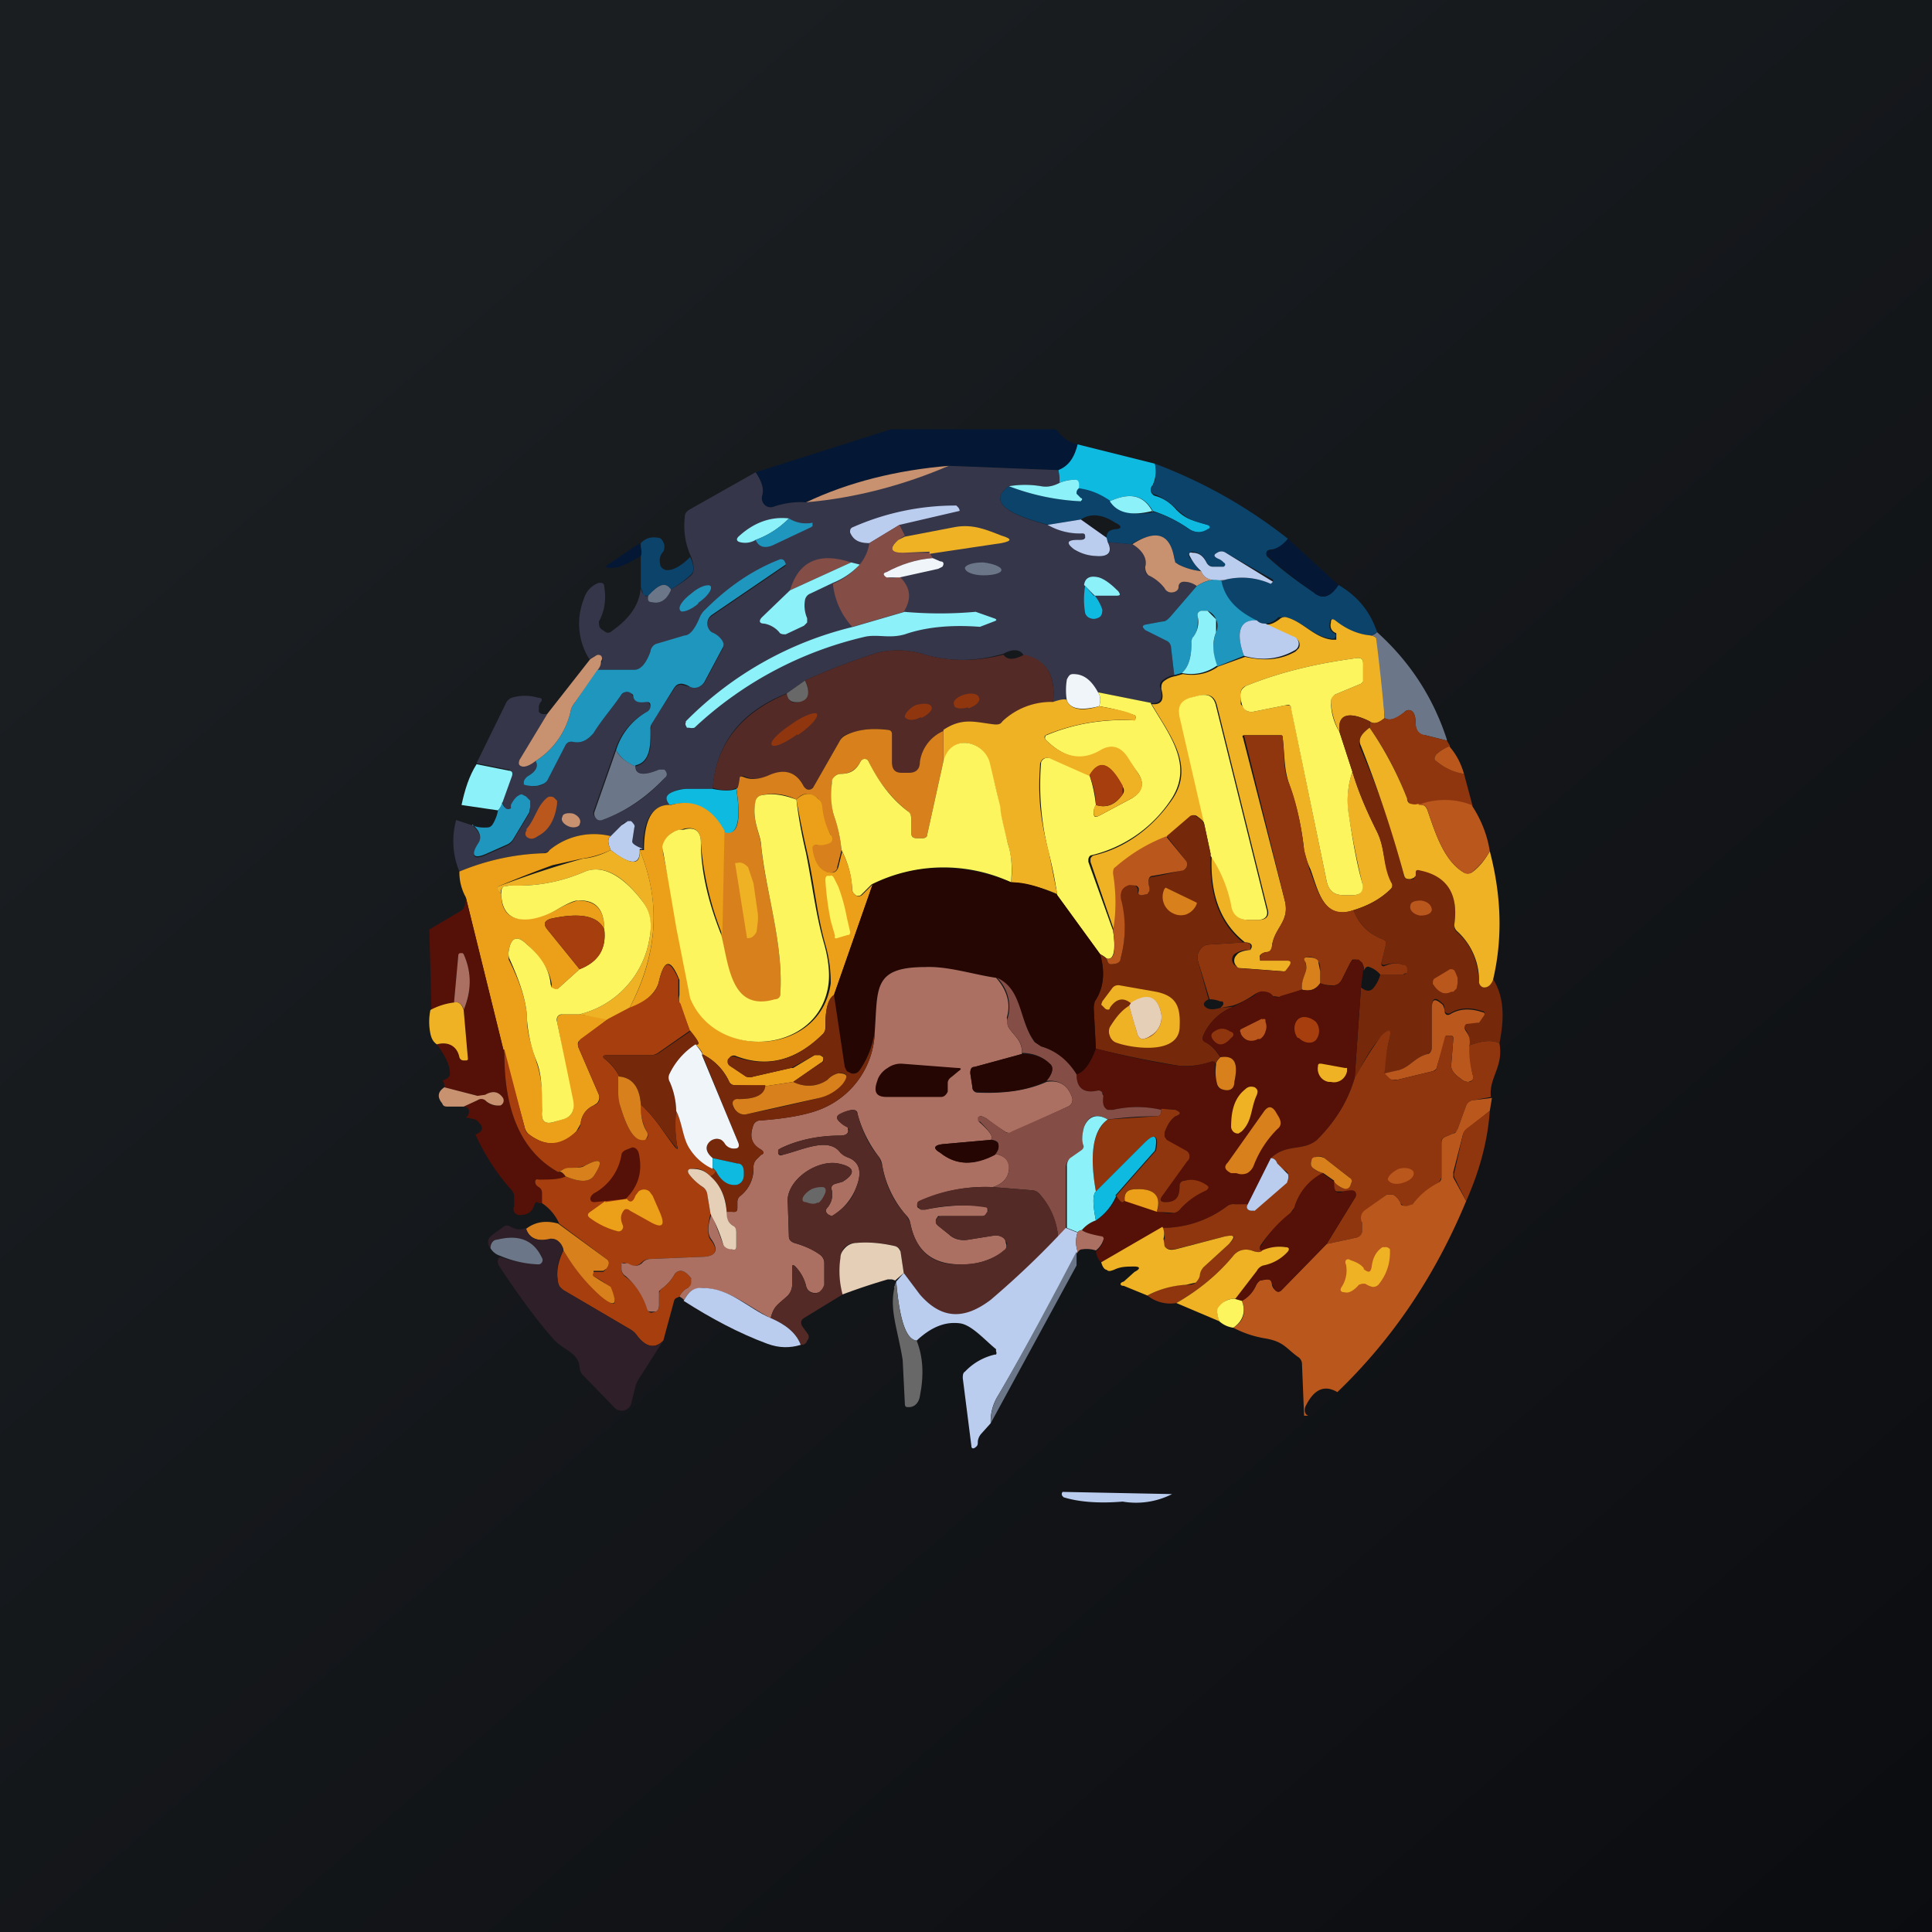 <!-- by TradingView --><svg width="18" height="18" viewBox="0 0 18 18" xmlns="http://www.w3.org/2000/svg"><path fill="url(#a)" d="M0 0h18v18H0z"/><path d="M9.84 4c.06.08.13.13.2.14-.03.12-.08.2-.18.24l-1.02-.04c-.48.04-.93.15-1.33.34-.07-.01-.17 0-.3.04a.08.08 0 0 1-.09-.02.09.09 0 0 1-.02-.08c.02-.06 0-.13-.06-.22L8.3 4h1.54Z" fill="#041734"/><path d="M10.76 4.32c.02.09 0 .15-.02.2a.06.06 0 0 0 .02.1c.08.02.15.07.2.13.1.1.17.1.29.14.03.01.03.03 0 .05a.16.16 0 0 1-.17-.01 1.26 1.26 0 0 0-.34-.17c-.08-.14-.2-.18-.4-.09a.7.7 0 0 0-.3-.12c.02-.05.01-.07-.02-.08-.03 0-.08 0-.15.03l-.01-.12c.1-.04.15-.12.18-.24l.72.18Z" fill="#0FBAE0"/><path d="M9.86 4.38a.3.3 0 0 1 .01.12.27.27 0 0 1-.17.03.9.9 0 0 0-.3 0c-.18.13-.06.25.36.36.09.05.2.08.32.08.03 0 .04.01.03.04-.01.01-.03.02-.07.02-.1 0-.1.03-.02.1.04.02.1.04.19.05.12.01.16-.03.11-.13l.23.02c.1.06.14.14.12.21 0 .04 0 .06.03.08a.4.4 0 0 1 .15.12.07.07 0 0 0 .06.04c.04 0 .07-.02.07-.05 0-.03.02-.05.05-.05a.2.2 0 0 1 .12.04l-.25.29a.12.12 0 0 1-.07.04l-.15.03c-.04.01-.04.02-.01.04l.2.1c.03.02.04.04.04.07l.03.26a.23.23 0 0 0-.11.05.06.06 0 0 0-.02.07c.03.1 0 .15-.09.14l-.49-.1c-.06-.11-.13-.17-.23-.17-.03 0-.04.01-.05.04a.6.6 0 0 0-.01.2c-.03 0-.07 0-.13.03.03-.26-.06-.4-.27-.44-.03-.06-.1-.07-.19-.02-.24.07-.48.08-.73.01a.83.83 0 0 0-.44-.02 6 6 0 0 0-.68.26l-.17.12c-.43.17-.66.47-.69.89h-.23c-.05 0-.09 0-.12.02-.09.03-.1.07-.05.13-.16 0-.25.13-.25.41-.07-.03-.1-.05-.1-.07l.02-.13c0-.02 0-.04-.03-.05h-.03c-.02 0-.04 0-.06.03a1.1 1.1 0 0 1-.1.1.65.65 0 0 0-.57.13.12.12 0 0 1-.07.03c-.27.01-.53.07-.77.17a.74.74 0 0 1-.03-.48l.15.05c.07.06.09.12.06.17-.08.12-.05.16.08.1l.18-.08a.13.13 0 0 0 .06-.05l.15-.25a.13.13 0 0 0 .01-.05v-.06a.09.09 0 0 0-.04-.04.07.07 0 0 0-.04-.01c-.04 0-.07.03-.1.1a.04.04 0 0 1-.01.02.04.04 0 0 1-.04 0l-.03-.07.09-.25c0-.03 0-.04-.03-.05l-.3-.06.27-.55a.1.1 0 0 1 .06-.06.42.42 0 0 1 .24 0c.04 0 .05.02.02.05l-.01.03v.05c.01.02.04.03.08.02l-.26.43c-.01.03 0 .05.02.06.04 0 .08-.01.13-.05.03.05 0 .1-.07.14a.1.1 0 0 0-.04.05v.03c.05.01.1.02.13.01.04 0 .07-.02.09-.05l.17-.33c.02-.03.04-.03.06-.03.08.02.14-.01.2-.08.08-.13.18-.24.26-.36l.03-.02a.06.06 0 0 1 .06.01l.02.03c.01.05.05.06.12.04h.01l.01.01.02.04c0 .02-.01.04-.03.05a.62.62 0 0 0-.3.36l-.2.57a.06.06 0 0 0 .02.06.06.06 0 0 0 .06.02c.22-.08.41-.2.58-.39.03-.02.03-.05 0-.08h-.05c-.14.06-.21.05-.22-.03.15-.03.15-.22.14-.33l.01-.07.21-.32a.07.07 0 0 1 .07-.04l.08.02a.1.1 0 0 0 .08 0 .12.12 0 0 0 .06-.05l.16-.3a.06.06 0 0 0 0-.07.29.29 0 0 0-.1-.08.1.1 0 0 1 0-.16l.69-.47v-.01l-.01-.02c-.01-.02-.03-.02-.04-.02-.26.1-.49.26-.7.47a.2.2 0 0 0-.05.07c-.04.1-.09.16-.14.17a2.46 2.46 0 0 0-.3.1l-.02.04c-.04.11-.09.17-.15.17h-.35a.29.29 0 0 0 .05-.08.04.04 0 0 0-.01-.04.04.04 0 0 0-.05-.01l-.06.03a.62.62 0 0 1-.05-.56.22.22 0 0 1 .14-.15c.03 0 .05 0 .05.04.02.12 0 .23-.05.32 0 .03 0 .05.02.07l.03.02c.02.02.05.02.07 0 .17-.12.26-.25.27-.41 0 .02.01.05.03.07.01.02.03.02.04 0-.01.05 0 .07.03.07.08.02.14-.02.18-.12a.92.92 0 0 0 .19-.13c.03-.03.03-.08 0-.17a.69.69 0 0 1-.06-.37c0-.03.01-.05.04-.07l.62-.35c.06.09.08.16.06.22a.09.09 0 0 0 .02.08.08.08 0 0 0 .09.02.78.78 0 0 1 .3-.04c.46-.05.9-.16 1.33-.34l1.02.04Z" fill="#36364A"/><path d="M12 5.02c-.05.06-.1.1-.17.1l-.02.01a.04.04 0 0 0-.01.04v.01c.14.13.29.24.44.34.08.07.16.04.23-.07.19.11.3.26.36.44a.15.15 0 0 1-.07.03.62.62 0 0 1-.33-.14c-.03-.02-.04-.01-.04.02-.01.04 0 .08.04.1.02.01.02.03 0 .05h-.03c-.17-.02-.27-.17-.43-.2h-.06a.18.18 0 0 1-.12.06c-.04 0-.06-.01-.08-.03-.2-.09-.3-.21-.33-.37l.04-.01a.65.65 0 0 1 .42.04l.02-.02a.01.01 0 0 0 0-.01V5.4l-.44-.25a.07.07 0 0 0-.08 0c-.04.02-.03.04.02.06.02 0 .03.02.05.03.02.01.01.03 0 .04h-.11a.08.08 0 0 1-.06-.04.15.15 0 0 0-.13-.1c-.03 0-.04.02-.03.05l.1.13a.6.6 0 0 1-.2-.06.08.08 0 0 1-.03-.02.08.08 0 0 1-.01-.04c-.04-.22-.17-.27-.4-.13l-.22-.02a.13.13 0 0 1-.01-.04c0-.05.02-.07.08-.08.06 0 .07-.03 0-.06-.12-.08-.23-.09-.32-.03l-.3.05c-.43-.11-.55-.23-.37-.36a2.16 2.16 0 0 0 .68.14v-.03a.07.07 0 0 1-.05-.04c0-.02 0-.03.02-.05.1.01.2.05.3.12.06.1.2.14.4.1.08.02.2.07.33.16.05.03.11.04.17 0 .03-.01.03-.03 0-.04-.12-.03-.18-.05-.28-.14a.62.62 0 0 0-.2-.14l-.03-.01a.06.06 0 0 1 0-.08c.03-.05.04-.11.02-.2.45.17.86.4 1.24.7Z" fill="#0B436B"/><path d="M8.84 4.34c-.42.18-.87.3-1.33.34.4-.19.85-.3 1.33-.34Z" fill="#C89270"/><path d="M10.05 4.55c-.02.02-.02.03-.02.05l.04.04c.01 0 .02.01 0 .03h-.01a2.16 2.16 0 0 1-.66-.14.9.9 0 0 1 .3 0c.06.01.11 0 .17-.03a.36.36 0 0 1 .15-.03c.03 0 .04.03.03.08ZM10.74 4.76c-.2.05-.33.02-.4-.09.2-.09.32-.05.4.1Z" fill="#8CF1F9"/><path d="m8.38 4.89-.28.17c-.1 0-.15-.03-.18-.1 0-.02 0-.04.03-.05a2.36 2.36 0 0 1 .96-.2l.02.02.01.02v.01l-.56.13Z" fill="#BACDEF"/><path d="M7.35 4.83a.83.83 0 0 1-.31.2.19.19 0 0 1-.15.02c-.03-.01-.03-.03-.01-.05.14-.13.3-.19.47-.17Z" fill="#8CF1F9"/><path d="M7.04 5.03a.83.83 0 0 0 .31-.2.3.3 0 0 0 .22.04v.03l-.01.01-.36.17c-.07.03-.13.02-.16-.05Z" fill="#1F96BE"/><path d="m10.07 4.84.24.17.01.04c.05.1 0 .14-.11.13a.42.42 0 0 1-.2-.06c-.08-.06-.07-.09.03-.09.04 0 .06 0 .07-.02 0-.03 0-.04-.03-.04a.6.6 0 0 1-.32-.08l.31-.05Z" fill="#BACDEF"/><path d="m8.38 4.89.05.1a.59.59 0 0 0-.06.04c-.09.08-.07.12.04.12h.25l.03.05c-.15.01-.3.06-.43.13-.04.01-.03.03 0 .04.02.02.06.02.12 0 .1.1.12.2.04.33l-.48.14a.7.7 0 0 1-.18-.4.7.7 0 0 0 .25-.18.42.42 0 0 0 .09-.2l.28-.17Z" fill="#844D45"/><path d="m8.66 5.14-.25.01c-.11 0-.13-.04-.04-.12L8.43 5l.47-.09c.17-.03.3.03.43.08.1.03.1.05 0 .07l-.67.1Z" fill="#F0B225"/><path d="M6.43 5.19c.04.09.04.14 0 .17a.92.92 0 0 1-.18.13c-.05-.07-.12-.05-.2.06H6l-.03-.08v-.41c.05-.05.1-.06.16-.05.03 0 .05.03.06.07 0 .03 0 .05-.02.07a.12.12 0 0 0-.02.1c0 .03.02.05.05.06.05.01.13-.02.23-.12Z" fill="#0B436B"/><path d="M11.19 5.32c.03.08.11.1.23.08a.14.14 0 0 1-.04.01c-.08-.02-.15 0-.23.05a.2.2 0 0 0-.12-.04c-.03 0-.05.02-.05.05 0 .03-.03.05-.07.05a.07.07 0 0 1-.06-.04.4.4 0 0 0-.15-.12c-.02-.02-.03-.04-.03-.08.02-.07-.02-.15-.12-.21.22-.14.35-.1.39.13l.01.04.03.02a.6.6 0 0 0 .2.06Z" fill="#C89270"/><path d="M12.47 5.45c-.07.11-.15.14-.23.07a3.91 3.91 0 0 1-.44-.35.04.04 0 0 1 .01-.04h.02c.07-.02.12-.05.17-.11l.47.43ZM5.96 5.06c.02.07.02.1.01.12-.13.08-.22.12-.29.11-.04 0-.05-.01 0-.04l.28-.19Z" fill="#041734"/><path d="M11.42 5.4c-.12.02-.2 0-.23-.08a.45.45 0 0 1-.1-.13c-.02-.03-.01-.05.02-.04.06 0 .1.03.13.09.01.02.03.04.06.04h.1c.02-.01.02-.03 0-.04a.12.12 0 0 0-.04-.03c-.05-.02-.06-.04-.02-.06a.07.07 0 0 1 .08 0 156.03 156.03 0 0 1 .44.27l-.02.02a.65.65 0 0 0-.42-.04Z" fill="#BACDEF"/><path d="m7.93 5.24-.57.26c.08-.27.27-.36.57-.26Z" fill="#844D45"/><path d="m8.69 5.2.07.03c.03 0 .04.02.02.05l-.04.02-.36.08h-.12c-.03-.02-.04-.04 0-.05.13-.07.28-.12.43-.13Z" fill="#F0F5FA"/><path d="M5.92 7.14c-.1-.04-.15-.1-.18-.15a.62.62 0 0 1 .29-.36.06.06 0 0 0 .03-.05c0-.02 0-.03-.02-.04h-.02c-.07.01-.11 0-.12-.05 0-.01 0-.02-.02-.03a.06.06 0 0 0-.06-.01.06.06 0 0 0-.03.02c-.08.12-.18.23-.26.36-.06.07-.12.1-.2.08-.02 0-.04 0-.06.03l-.17.33c-.02.03-.05.04-.09.05a.3.3 0 0 1-.13-.01v-.03a.1.1 0 0 1 .04-.05c.07-.04.1-.09.07-.14a.74.74 0 0 0 .33-.48.2.2 0 0 1 .04-.07l.2-.3h.35c.06 0 .11-.06.15-.17A.09.09 0 0 1 6.11 6l.27-.08c.05 0 .1-.07.14-.17a.2.2 0 0 1 .05-.07c.21-.21.44-.37.7-.47.01 0 .03 0 .04.02l.01.02v.01l-.69.47a.1.1 0 0 0 0 .16c.05.02.08.05.1.08.01.02.02.04 0 .07l-.16.3a.12.12 0 0 1-.06.06.1.1 0 0 1-.08 0 .19.19 0 0 0-.08-.03c-.03 0-.05.01-.07.04l-.2.32a.1.1 0 0 0-.02.07c0 .11.01.3-.14.33Z" fill="#1F96BE"/><path d="m7.93 5.24.08.02a.7.7 0 0 1-.25.17l-.21.1a.08.08 0 0 0-.05.06.3.3 0 0 0 .02.17v.04l-.03.03-.17.08c-.02 0-.05 0-.06-.02a.24.24 0 0 0-.14-.08c-.05 0-.05-.03-.02-.06l.26-.25.57-.26Z" fill="#8CF1F9"/><path d="M9.16 5.36c.1 0 .17-.02.17-.05 0-.03-.08-.06-.17-.07-.09 0-.16.02-.17.05 0 .04.08.07.17.07Z" fill="#6B7788"/><path d="m10.2 5.55-.1-.1c.01-.07.06-.09.14-.07.06.02.12.07.18.13.02.03.02.04-.02.04h-.2Z" fill="#8CF1F9"/><path d="M11.38 5.41c.03.16.14.28.33.37-.16 0-.2.1-.12.33l-.25.1a.43.43 0 0 1-.01-.32.15.15 0 0 0 0-.12.15.15 0 0 0-.08-.08h-.06c-.03.01-.04.03-.03.06 0 .07 0 .13-.04.18a.13.13 0 0 0-.02.07c0 .13-.03.22-.09.27l-.07.02-.03-.26a.07.07 0 0 0-.04-.06l-.2-.1c-.03-.03-.03-.04 0-.05l.16-.03c.03 0 .05-.02.07-.04l.25-.29c.08-.05.15-.07.23-.05Z" fill="#1F96BE"/><path d="M6.25 5.5c-.04.09-.1.13-.18.11-.03 0-.04-.02-.03-.06.1-.11.16-.13.21-.06Z" fill="#6B7788"/><path d="M6.5 5.62c.09-.06.14-.13.12-.16-.02-.02-.1 0-.18.07-.08.06-.13.13-.1.16.01.02.09 0 .17-.07Z" fill="#1F96BE"/><path d="M10.2 5.55c.04.05.06.1.07.13 0 .04-.01.07-.05.08a.08.08 0 0 1-.06 0 .07.07 0 0 1-.05-.05.75.75 0 0 1 0-.25l.08.09Z" fill="#0FBAE0"/><path d="M11.34 6.2a.41.41 0 0 1-.33.07c.06-.05.09-.14.09-.27 0-.02 0-.05.02-.07a.23.23 0 0 0 .04-.18c-.01-.03 0-.05.03-.06h.06l.08.08v.12c-.04.1-.03.2.01.31ZM8.42 5.7c.23.02.45.02.67 0l.17.06c.03.01.03.02 0 .03l-.13.05c-.26-.02-.5 0-.7.07-.14.04-.24 0-.36.02a3.46 3.46 0 0 0-1.6.85.1.1 0 0 1-.05 0H6.4l-.01-.02a.03.03 0 0 1 0-.03v-.01a3.26 3.26 0 0 1 1.56-.88l.48-.14Z" fill="#8CF1F9"/><path d="M12.76 5.92a.1.1 0 0 1 .06.02l.02.05c.03.23.05.47.06.7-.06.05-.1.06-.14.03-.2-.1-.3-.06-.28.1a.65.65 0 0 1-.08-.28c0-.03 0-.05.04-.07l.24-.1.02-.02V6.18c0-.03-.01-.05-.05-.05-.38.05-.72.13-1.04.26-.05.02-.06.06-.05.13v.04l.05.06a.1.1 0 0 0 .07.01l.3-.06c.03 0 .05 0 .05.03l.33 1.61c.02.09.07.13.16.13h.08c.08 0 .1-.04.09-.12a8.37 8.37 0 0 1-.12-.6.83.83 0 0 1 .03-.43c.06.2.14.38.23.56.08.16.05.3.14.47a.05.05 0 0 1-.01.06c-.1.1-.22.16-.35.2-.28.1-.33-.19-.4-.38a.75.75 0 0 1-.06-.18 2.68 2.68 0 0 0-.14-.62c-.05-.14-.04-.28-.06-.43 0-.01 0-.02-.02-.02h-.34c-.01 0-.02.01-.01.02l.39 1.52c.05.2-.1.25-.12.43 0 .03-.02.05-.05.05a.1.1 0 0 0-.05.02.03.03 0 0 0-.01.04v.02H12c.04 0 .04.02.02.05l-.03.04-.01.01h-.02l-.4-.03c-.02 0-.03 0-.04-.02a.07.07 0 0 1 0-.1c.02-.03.06-.04.12-.05h.01l.01-.02c.01-.03-.01-.05-.06-.05-.23-.18-.33-.45-.31-.82.1.15.16.31.19.47.01.1.07.14.15.14h.1c.07 0 .1-.04.08-.1l-.47-1.89c-.02-.09-.07-.12-.16-.1l-.08.02c-.09.03-.12.09-.1.18l.23 1a.24.24 0 0 0-.07-.07c-.02-.02-.05-.02-.07 0l-.2.18c-.18.07-.34.16-.49.29a.07.07 0 0 0-.02.06c.03.18.03.36 0 .53l-.22-.64V8a.05.05 0 0 1 .03-.03c.3-.07.55-.26.73-.52.22-.32-.03-.61-.19-.89.09.01.12-.04.09-.14 0-.03 0-.05.02-.07a.23.23 0 0 1 .11-.05l.07-.02c.12.02.23 0 .33-.07l.25-.09c.18.04.33.03.47-.05l.03-.03a.07.07 0 0 0-.04-.1l-.26-.12c.04 0 .08-.02.12-.05a.07.07 0 0 1 .06-.02c.16.04.26.19.43.21h.04V5.9c-.05-.02-.06-.06-.05-.1 0-.03.01-.04.04-.02.1.08.21.13.33.14Z" fill="#F0B225"/><path d="M11.71 5.78c.02.02.04.03.08.03l.26.12a.07.07 0 0 1 .05.06.07.07 0 0 1-.04.07c-.14.08-.3.1-.47.05-.08-.22-.04-.34.12-.33Z" fill="#BACDEF"/><path d="m13.48 6.9-.2-.05c-.06 0-.09-.05-.09-.1 0-.06-.01-.1-.03-.12a.05.05 0 0 0-.07 0c-.08.07-.14.09-.19.06a17.5 17.5 0 0 0-.08-.75.1.1 0 0 0-.06-.02c.03 0 .05-.01.07-.03.3.27.52.6.65 1Z" fill="#6B7788"/><path d="M9.35 6.1c.03.05.1.05.19 0 .21.04.3.2.27.45a.66.66 0 0 0-.47.18.09.09 0 0 1-.07.03c-.18-.02-.3-.07-.48.05a.37.37 0 0 0-.22.3c0 .06-.04.1-.1.1H8.4c-.06 0-.1-.04-.1-.1v-.27c0-.03 0-.04-.03-.04a.74.74 0 0 0-.4.05.13.13 0 0 0-.05.06l-.24.42-.02.02a.05.05 0 0 1-.07-.02c-.07-.14-.18-.17-.32-.1a.28.28 0 0 1-.24 0c-.03 0-.04 0-.04.03 0 .07-.02.1-.03.08-.05.03-.12.03-.22 0 .03-.4.26-.7.7-.88 0 .07.04.1.1.08.1-.02.11-.09.06-.2a6 6 0 0 1 .68-.26.83.83 0 0 1 .44.02c.25.07.49.06.73 0Z" fill="#542A26"/><path d="m5.56 6.25-.2.29a.2.2 0 0 0-.04.07.74.74 0 0 1-.33.48c-.05.04-.1.06-.13.05-.03-.01-.03-.03-.02-.06l.26-.43.4-.51.05-.03a.04.04 0 0 1 .05 0 .04.04 0 0 1 0 .05c0 .03-.01.06-.04.09Z" fill="#C89270"/><path d="m12.48 6.82.12.37a.83.83 0 0 0-.03.42c.04.27.08.47.12.61.02.08-.01.12-.09.12h-.08c-.09 0-.14-.04-.16-.13l-.33-1.6c0-.04-.02-.05-.05-.04l-.3.06a.1.1 0 0 1-.07-.01.1.1 0 0 1-.04-.06l-.01-.04c-.01-.07 0-.1.05-.13.32-.13.66-.21 1.04-.26.04 0 .05.02.05.05V6.35l-.02.02-.24.1c-.03.02-.04.04-.04.07 0 .1.03.2.08.28Z" fill="#FDF55D"/><path d="M10.23 6.45c.02.03.03.07.01.13-.16.04-.26.03-.3-.05a.6.6 0 0 1 0-.2c.02-.04.03-.05.06-.05.1 0 .17.06.23.17Z" fill="#F0F5FA"/><path d="M7.5 6.34c.05.11.04.18-.05.2-.07.01-.11-.01-.12-.08l.17-.12Z" fill="#696868"/><path d="M10.72 6.55c.16.28.41.57.19.9a1.23 1.23 0 0 1-.75.52.05.05 0 0 0-.02.04v.02l.23.64c.03.2 0 .28-.06.26a.23.23 0 0 0-.06-.04l-.4-.55a3.73 3.73 0 0 0-.08-.4 2.53 2.53 0 0 1-.07-.84.07.07 0 0 1 .05-.04h.04l.36.16c.03.09.05.18.06.28a.13.13 0 0 0-.02.07c0 .04.01.05.05.03l.3-.16c.1-.06.13-.14.06-.24l-.1-.14c-.06-.1-.15-.13-.25-.06-.17.1-.34.06-.51-.11a.03.03 0 0 1 0-.03v-.01h.01c.26-.11.53-.15.8-.14.02 0 .03 0 .03-.03 0 0 0-.02-.02-.02a1.76 1.76 0 0 0-.32-.08c.02-.06.01-.1-.01-.13l.5.1Z" fill="#FDF55D"/><path d="M9.02 6.6c.07-.02.12-.07.1-.1 0-.03-.06-.05-.13-.03-.07.02-.12.06-.1.1 0 .03.06.04.13.02Z" fill="#90360E"/><path d="m11.28 7.96-.06-.28-.23-1c-.02-.1.01-.15.1-.18l.08-.02c.09-.02.14.01.16.1l.47 1.89c.02.06-.01.1-.08.1h-.1c-.08 0-.14-.05-.15-.14a1.27 1.27 0 0 0-.2-.47Z" fill="#FDF55D"/><path d="M9.94 6.53c.04.08.14.1.3.05.17.03.27.05.32.08.02 0 .02.01.02.02 0 .03 0 .04-.03.03a1.86 1.86 0 0 0-.81.14.03.03 0 0 0 0 .04c.17.17.34.2.51.1.1-.06.19-.04.26.07l.09.14c.07.1.05.18-.06.24l-.3.16c-.04.02-.05 0-.05-.03 0-.02 0-.05.02-.07.1.03.18 0 .25-.1a.06.06 0 0 0 0-.07c-.12-.23-.22-.26-.31-.1l-.36-.16a.07.07 0 0 0-.07 0 .07.07 0 0 0-.03.06c-.02.28 0 .5.08.8l.08.4c-.16-.07-.3-.1-.43-.11a.86.86 0 0 0-.03-.36 3.79 3.79 0 0 1-.08-.34c-.01-.1-.05-.24-.1-.42-.05-.2-.35-.27-.42 0V6.8c.18-.12.3-.07.48-.05.03 0 .05 0 .07-.03a.66.66 0 0 1 .47-.18c.06-.02.1-.03.13-.02Z" fill="#F0B225"/><path d="M8.58 6.69c.07-.03.11-.08.1-.1-.01-.04-.08-.04-.15-.02-.06.03-.1.08-.1.11.02.03.08.04.15 0ZM13.48 6.9l.03.05a.39.39 0 0 0-.13.08c-.02.03-.02.05 0 .06.07.06.16.1.26.12l.08.3a.69.69 0 0 0-.5-.01.1.1 0 0 1-.07 0c-.02-.01-.03-.03-.04-.06-.09-.23-.2-.45-.35-.66a.1.1 0 0 0 0-.06c.03.03.08.02.14-.03.05.03.11 0 .19-.06a.05.05 0 0 1 .07 0c.02.02.03.06.03.11 0 .06.03.1.09.11l.2.05ZM7.43 6.85c.12-.08.2-.17.18-.2-.02-.02-.13.02-.24.1-.12.08-.2.16-.18.19.02.03.13-.02.24-.1Z" fill="#90360E"/><path d="M12.76 6.72a.1.1 0 0 1 0 .06c-.08.06-.11.11-.09.18.18.42.32.82.41 1.2.01.02.03.04.06.03h.03l.02-.03v-.03c0-.02.01-.03.04-.03.25.06.36.23.32.51 0 .03 0 .05.02.07.14.12.2.28.21.47 0 .02.02.04.05.05.03 0 .06-.02.08-.08.1.16.11.35.06.6-.06-.03-.15-.03-.28.02 0-.06 0-.1-.03-.14-.02-.03-.02-.05 0-.07.02-.01.05-.02.1 0h.02l.04-.07c.02-.02.01-.04-.01-.04-.12-.04-.22-.03-.3.02-.02.01-.04 0-.05-.02 0-.04-.01-.07-.02-.07-.07-.07-.1-.05-.1.04v.37c0 .03-.02.05-.04.06-.12.03-.16.12-.27.15a1.2 1.2 0 0 1-.13.03c0-.13.02-.23.04-.3.03-.11 0-.13-.07-.04-.1.1-.17.24-.25.4l.06-.86c.05.04.09.04.12 0a.32.32 0 0 0 .06-.12h.21c.02 0 .03-.01.03-.02v-.02a.05.05 0 0 0-.03-.05c-.04-.02-.1-.02-.17 0h-.01a.02.02 0 0 1-.02-.02l.04-.16c.01-.03 0-.05-.03-.06a.46.46 0 0 1-.27-.27c.13-.04.25-.1.35-.2a.05.05 0 0 0 0-.06c-.08-.16-.05-.3-.13-.47-.09-.18-.17-.36-.23-.56l-.12-.37c-.02-.16.07-.2.28-.1Z" fill="#76280B"/><path d="M8.79 6.81v.28l-.15.68c0 .03-.02.04-.05.04h-.04c-.04 0-.06-.01-.06-.05v-.13a.09.09 0 0 0-.03-.07 1.3 1.3 0 0 1-.37-.47l-.01-.01a.04.04 0 0 0-.05 0l-.01.01c-.04.08-.1.12-.19.12a.09.09 0 0 0-.06.03.1.1 0 0 0-.02.07c0 .1-.01.18.02.29.04.1.06.22.07.32l-.04.16c0 .03-.03.05-.06.05-.1 0-.16-.08-.18-.22a.04.04 0 0 1 .03-.04h.01c.05 0 .1 0 .12-.02l.02-.03v-.04a.54.54 0 0 1-.09-.27.1.1 0 0 0-.03-.07c-.07-.06-.14-.06-.2.01a.48.48 0 0 0-.33-.04.07.07 0 0 0-.05.06c-.04.16.04.29.05.4.04.43.21.9.18 1.4 0 .02-.02.04-.04.05-.42.11-.45-.33-.51-.6l.02-.98c.13.06.17-.07.12-.4.01.02.02-.01.03-.08 0-.03.01-.03.04-.02.07.03.15.02.24-.02.14-.06.25-.03.32.11l.02.02a.05.05 0 0 0 .07-.02l.24-.42a.13.13 0 0 1 .06-.06c.1-.05.23-.07.39-.05.02 0 .04.01.04.04v.26c0 .07.03.1.09.1h.07c.06 0 .1-.03.1-.1a.37.37 0 0 1 .22-.29Z" fill="#D8811C"/><path d="M12.76 6.78c.14.2.26.43.35.66 0 .03.02.05.04.05a.1.1 0 0 0 .06 0l.04.01c.02 0 .04.02.05.05.07.2.15.47.34.58.02.01.05.01.07 0 .06-.04.12-.11.17-.2.11.42.12.82.03 1.2-.02.05-.05.07-.08.07s-.05-.03-.05-.05a.62.62 0 0 0-.2-.47.08.08 0 0 1-.03-.07c.04-.28-.07-.45-.32-.5-.03-.01-.04 0-.04.02v.03l-.02.02-.03.01c-.03 0-.05 0-.06-.04-.1-.37-.23-.77-.4-1.2-.03-.06 0-.11.08-.17Z" fill="#F0B225"/><path d="M12.61 8.48c.05.13.14.22.27.27.03.01.04.03.03.06l-.04.16v.01a.02.02 0 0 0 .03.02c.07-.03.13-.03.17-.01.03 0 .04.02.04.05v.02l-.04.02h-.21a.23.23 0 0 0-.1-.07c-.02-.01-.04 0-.05.03a.16.16 0 0 0-.02-.07.07.07 0 0 0-.03-.02l-.03-.01h-.03l-.02.03-.08.16a.09.09 0 0 1-.07.05c-.04 0-.08 0-.13-.02v-.11c0-.05 0-.08-.03-.1-.02-.03-.05-.04-.1-.03-.02 0-.03.01-.01.04l.01.04c.01.06-.05.13-.04.22l-.2.07-.07-.01a.16.16 0 0 0-.08-.04c-.03 0-.06 0-.1.03-.06.04-.13.08-.2.1l-.11.02.02-.02a.03.03 0 0 0 0-.04h-.02a.27.27 0 0 0-.1-.02l-.11-.36a.12.12 0 0 1 .02-.1.1.1 0 0 1 .08-.05l.33-.02c.05 0 .07.02.06.05v.02h-.02c-.06 0-.1.02-.13.04a.07.07 0 0 0 0 .1l.04.03.41.03a.03.03 0 0 0 .03-.01l.03-.04c.02-.03.02-.05-.02-.05h-.24a.03.03 0 0 1-.01-.04l.01-.02a.1.1 0 0 1 .05-.02c.03 0 .04-.02.05-.05.02-.18.17-.23.12-.43a293.5 293.5 0 0 0-.38-1.54h.34c.01 0 .02 0 .02.02.02.15 0 .3.06.43.06.15.11.36.14.62l.05.18c.08.2.13.47.41.38Z" fill="#90360E"/><path d="M9.42 8.22a1.5 1.5 0 0 0-1.3.02l-.1.1a.05.05 0 0 1-.05 0l-.02-.02-.01-.02a.89.89 0 0 0-.1-.38c-.01-.1-.03-.21-.07-.32-.03-.1-.03-.2-.02-.3 0-.02 0-.04.02-.06a.09.09 0 0 1 .06-.03c.1 0 .15-.04.19-.12l.01-.01a.04.04 0 0 1 .06.01c.09.18.2.34.37.47.02.01.03.04.03.07v.13c0 .04.02.05.06.05h.04c.03 0 .05-.01.05-.04l.15-.68c.07-.26.37-.19.43.01l.1.42c0 .06.03.17.07.34.04.12.04.24.03.36Z" fill="#FDF55D"/><path d="M13.5 6.95c.07.08.11.16.14.26a.53.53 0 0 1-.26-.12c-.02-.01-.02-.03 0-.06a.39.39 0 0 1 .13-.08Z" fill="#BA571D"/><path d="M5.74 6.99c.03.06.09.11.18.15 0 .08.08.09.22.03h.05c.03.03.03.06 0 .08-.17.18-.36.31-.58.39a.05.05 0 0 1-.06-.02.06.06 0 0 1-.01-.06l.2-.57Z" fill="#6B7788"/><path d="M4.68 7.47c0 .03-.02.06-.04.08L4.3 7.5c.03-.14.07-.27.14-.38l.3.06c.03 0 .04.02.03.05l-.09.25Z" fill="#8CF1F9"/><path d="M10.21 7.5c0-.1-.03-.2-.06-.28.09-.15.19-.12.31.1v.08c-.07.1-.16.13-.25.1Z" fill="#A63E0E"/><path d="M6.64 7.35c.1.02.17.02.22 0 .05.32 0 .45-.12.4-.12-.23-.29-.3-.5-.25-.05-.06-.04-.1.05-.13a.33.33 0 0 1 .12-.02h.23Z" fill="#0FBAE0"/><path d="M7.84 7.92c.06.12.1.24.1.38l.01.02.02.02a.05.05 0 0 0 .06 0l.1-.1-.36 1.03c-.06.04-.08.14-.08.3a.09.09 0 0 1-.02.06c-.25.25-.52.32-.81.21a.05.05 0 0 0-.06.01l-.01.02-.01.01v.02a.05.05 0 0 0 .02.03l.15.1a.1.1 0 0 0 .07 0l.35-.08h.02l.2-.12h.05l.03.02c0 .03 0 .04-.02.05l-.26.18-.26.04-.29-.01a.06.06 0 0 1-.05-.04.53.53 0 0 0-.25-.25c.01 0 0-.03-.06-.09.05.01.03-.03-.05-.12l-.1-.26a.2.2 0 0 1 0-.08v-.14c-.08-.2-.14-.2-.19.01-.02.1-.12.2-.28.26.27-.5.3-1 .1-1.48H6c0-.3.09-.43.25-.42.21-.06.38.02.5.24l-.02.97c-.12-.3-.18-.59-.2-.86 0-.1-.05-.15-.15-.13l-.04.01a.19.19 0 0 0-.13.08.2.2 0 0 0-.03.15 56.87 56.87 0 0 1 .26 1.34c.24.59 1.21.53 1.3-.14 0-.1-.01-.22-.05-.36-.08-.28-.1-.55-.17-.86a10.3 10.3 0 0 1-.1-.49c.07-.07.14-.07.2-.01a.1.1 0 0 1 .04.07c.01.11.04.2.08.27a.05.05 0 0 1 0 .07c-.04.02-.08.03-.13.02a.04.04 0 0 0-.04.02v.02c.02.14.08.22.18.22.03 0 .05-.02.06-.05l.04-.16Z" fill="#EC9F18"/><path d="M4.9 7.73c.09-.1.1-.22.2-.3a.06.06 0 0 1 .06 0l.03.03v.03c-.02.15-.08.25-.18.3-.04.03-.07.03-.1.01-.02-.02-.02-.04 0-.07Z" fill="#BA571D"/><path d="M7.42 7.45c.02.17.05.33.09.5.06.3.09.57.17.85.04.14.05.27.04.36-.08.67-1.05.73-1.29.14l-.13-.66a57.11 57.11 0 0 0-.13-.75.2.2 0 0 1 .09-.13.19.19 0 0 1 .07-.03h.04c.1-.03.16.01.16.12 0 .27.07.56.19.86.07.28.09.72.5.6.03 0 .05-.02.05-.05.03-.48-.14-.96-.18-1.4-.01-.1-.09-.23-.05-.4a.07.07 0 0 1 .05-.05c.1-.02.2-.01.33.04Z" fill="#FDF55D"/><path d="M4.4 7.69a.3.3 0 0 0 .12.02c.03 0 .05 0 .07-.03a.38.38 0 0 0 .05-.13.18.18 0 0 0 .04-.08c0 .03.02.05.03.06a.04.04 0 0 0 .05 0V7.5c.03-.06.06-.09.1-.1l.04.02.04.04v.06l-.01.05-.15.25a.13.13 0 0 1-.06.05l-.18.08c-.13.06-.16.02-.08-.1.03-.05.01-.11-.06-.17Z" fill="#1F96BE"/><path d="M13.71 7.5c.1.15.15.3.17.43a.66.66 0 0 1-.17.2.06.06 0 0 1-.07 0c-.19-.11-.27-.38-.34-.58a.06.06 0 0 0-.05-.05h-.04a.69.69 0 0 1 .5 0Z" fill="#BA571D"/><path d="M5.3 7.7c.05.02.1 0 .1-.02.02-.04-.01-.08-.06-.1-.05-.01-.1 0-.1.03-.02.03.01.07.06.09Z" fill="#C89270"/><path d="m11.22 7.68.06.28c-.02.37.08.64.3.82l-.32.02a.1.1 0 0 0-.08.05.12.12 0 0 0-.02.1l.1.36c-.04.02-.05.04-.04.06.03.04.08.04.15.02l.12-.01a.5.5 0 0 0-.28.27c-.01.03 0 .05.02.06.06.03.1.08.14.14a.08.08 0 0 0-.04.07l-.01-.02-.02-.01h-.01a.75.75 0 0 1-.3.04 9.5 9.5 0 0 1-.78-.16l-.02-.38.01-.06c.08-.12.1-.26.05-.44l.06.04c0 .04.03.06.07.05.03 0 .05-.02.06-.05.05-.18.05-.36 0-.53v-.1a.1.1 0 0 1 .07-.06l.07.01.02.03v.02c0 .03.01.04.04.04l.05-.01.02-.03v-.03c-.02-.06-.01-.1.03-.1a3.12 3.12 0 0 0 .3-.07.06.06 0 0 0 .02-.05l-.01-.03-.18-.23.21-.18c.02-.02.05-.02.07 0 .02.01.05.03.07.07Z" fill="#76280B"/><path d="M6 7.91h-.04c.01.15-.08.16-.27.01-.03-.07-.03-.11 0-.13l.1-.1.06-.04h.03c.02.02.04.04.03.06l-.02.13c0 .02.03.04.1.07Z" fill="#BACDEF"/><path d="M5.69 7.79c-.03.02-.03.06 0 .13a.95.95 0 0 1-.27.08l-.27.06a9.14 9.14 0 0 0-.51.2c0 .02 0 .04.03.07 0 .33.33.24.51.15.1-.06.17-.08.2-.09.17 0 .25.08.25.27-.06-.13-.23-.16-.5-.1-.06.02-.07.05-.03.1l.3.37-.2.18a.04.04 0 0 1-.06-.01v-.03c-.02-.13-.1-.25-.23-.37-.09-.09-.15-.07-.17.06v.08c.11.22.17.41.17.56 0 .12.04.24.09.4.04.12.06.27.05.45-.01.1.03.13.12.1l.06-.02c.1-.02.13-.09.1-.18l-.14-.73c0-.04 0-.06.05-.07h.16l.27.04-.26.2c-.03.01-.03.04-.02.07l.19.44a.08.08 0 0 1-.02.08l-.03.02a.2.2 0 0 0-.12.17l-.04.07c-.13.14-.28.15-.44.03a.12.12 0 0 1-.04-.06l-.2-.73-.35-1.42a.48.48 0 0 1-.06-.24c.24-.1.5-.16.77-.17.03 0 .05 0 .07-.03a.65.65 0 0 1 .57-.13Z" fill="#EC9F18"/><path d="m10.87 7.8.18.22a.06.06 0 0 1-.03.09l-.28.05c-.04 0-.05.05-.03.11v.03l-.02.03-.05.01c-.03 0-.04-.01-.03-.04v-.02a.04.04 0 0 0-.03-.03c-.03 0-.06-.01-.07 0a.1.1 0 0 0-.06.05.15.15 0 0 0 0 .1c.04.17.04.35-.01.53 0 .03-.03.05-.06.05-.04.01-.06 0-.07-.05.07.02.09-.07.06-.26.03-.17.03-.35 0-.53 0-.02 0-.05.02-.06.15-.13.3-.22.48-.29Z" fill="#BA571D"/><path d="M5.69 7.92c.2.15.28.14.27 0 .2.48.17.97-.1 1.48l-.2.1-.26-.05a.87.87 0 0 0 .65-.7c.03-.15 0-.27-.07-.36-.13-.17-.32-.35-.53-.27-.23.1-.46.14-.7.13l-.06.01c-.02.02-.03.04-.02.07-.03-.03-.04-.05-.03-.07A9.14 9.14 0 0 1 5.43 8c.1-.01.18-.04.26-.08ZM6.85 8.05v-.01h.02c.03-.01.06 0 .1.04l.05.15.04.28a.4.4 0 0 1 0 .08l-.01.08c0 .02-.02.04-.03.05a.07.07 0 0 1-.04.02h-.01a.01.01 0 0 1-.01 0l-.11-.69Z" fill="#F0B225"/><path d="M5.4 9.45h-.16c-.04 0-.06.03-.05.07l.15.73c.02.1-.02.16-.1.18l-.07.02c-.09.03-.13 0-.12-.1 0-.18 0-.33-.05-.46a1.31 1.31 0 0 1-.09-.39c0-.15-.06-.34-.16-.56a.13.13 0 0 1-.01-.08c.02-.13.08-.15.17-.06.14.12.21.24.22.37l.01.03.02.01a.04.04 0 0 0 .04 0l.2-.18c.18-.07.25-.2.23-.37 0-.19-.08-.28-.25-.27-.03 0-.1.03-.2.09-.18.1-.5.18-.51-.15 0-.03 0-.05.02-.07l.06-.01c.24.01.47-.03.7-.13.2-.08.4.1.53.27.08.1.1.21.07.36a.87.87 0 0 1-.65.7Z" fill="#FDF55D"/><path d="M9.42 8.22c.13 0 .27.04.43.12l.4.55c.05.18.03.32-.05.44a.1.1 0 0 0-.01.06l.02.38c-.05.14-.11.22-.18.24a.61.61 0 0 0-.33-.26.13.13 0 0 1-.06-.05c-.15-.19-.11-.48-.36-.59-.21-.03-.45-.11-.66-.1-.49 0-.44.2-.47.6a.98.98 0 0 1-.14.36l-.03.03h-.05a.08.08 0 0 1-.04-.02.08.08 0 0 1-.02-.04l-.1-.67.36-1.03c.41-.2.84-.2 1.29-.02Z" fill="#260602"/><path d="M7.8 8.74a.02.02 0 0 1-.02 0 .02.02 0 0 1 0-.02l-.04-.14a2.75 2.75 0 0 1-.05-.38c0-.03.01-.04.02-.04h.03c0-.01.02 0 .03.02l.04.08a1.69 1.69 0 0 1 .08.29l.03.13a.03.03 0 0 1-.01.03H7.9l-.1.03Z" fill="#FDF55D"/><path d="M11.15 8.4v.02a.17.17 0 0 1-.1.1.16.16 0 0 1-.12-.01.17.17 0 0 1-.08-.23l.01-.01.29.14Z" fill="#D8811C"/><path d="M4.7 9.78c-.01.57.16.95.5 1.14.02 0 .04 0 .07.04a.45.45 0 0 1-.25.03c-.03 0-.04 0-.03.04l.03.03c.03.02.04.04.04.07l-.01.08h-.03c-.02-.02-.03-.01-.04.01-.02.07-.06.1-.14.1a.06.06 0 0 1-.05-.03.06.06 0 0 1 0-.05v-.09c0-.02 0-.04-.04-.08a2.01 2.01 0 0 1-.32-.5c.08-.03.08-.08 0-.14l-.09-.02c.02-.01.03-.03.03-.06 0-.02-.02-.04-.05-.04l.13-.06c.03-.02.05-.01.07 0 .04.04.07.05.11.05a.05.05 0 0 0 .05-.02.05.05 0 0 0 0-.06c-.04-.05-.1-.06-.15-.02a.08.08 0 0 1-.08.01l-.31-.08c0-.03 0-.05-.02-.06.05-.02.08-.04.07-.08 0-.07-.04-.15-.12-.26.12-.03.19.01.21.12a.04.04 0 0 0 .04.03h.03l.01-.01-.04-.46a.63.63 0 0 0 0-.52h-.03l-.02.01-.04.44a.62.62 0 0 0-.21.07L4 8.66l.27-.16a.1.1 0 0 0 .05-.04.22.22 0 0 0 .02-.1l.35 1.42Z" fill="#551008"/><path d="M13.23 8.53c.05 0 .1-.01.11-.05 0-.04-.03-.08-.1-.09-.05 0-.1.01-.1.05-.01.04.03.08.09.09Z" fill="#BA571D"/><path d="M5.63 8.66c.02.18-.05.3-.23.37l-.3-.37c-.04-.05-.03-.08.03-.1.27-.06.44-.03.5.1Z" fill="#A63E0E"/><path d="M4.32 9.4c-.02-.05-.05-.07-.09-.06l.04-.44s0-.02.02-.02h.02l.01.01c.08.18.07.35 0 .52Z" fill="#AC7062"/><path d="M12.3 9.16c-.04.06-.1.08-.17.06-.01-.1.05-.16.04-.22a.1.1 0 0 0-.01-.04c-.02-.03-.01-.04.02-.04.04 0 .07 0 .1.03l.02.1v.11Z" fill="#D8811C"/><path d="m12.7 9.04-.02.16-.06.85c-.07.23-.19.41-.35.57-.13.11-.28.03-.43.17l-.22.44-.11-.01a.1.1 0 0 0-.08.02 1 1 0 0 1-.6.2l-.57.32c-.02-.01-.04-.05-.05-.1a.2.2 0 0 0 .07-.1v-.03h-.01c-.11-.03-.17-.05-.19-.07a.3.3 0 0 1 .13-.09.52.52 0 0 0 .2-.23c.03.06.05.08.07.04l.3.1c.05.02.1.03.16.02a.1.1 0 0 0 .06-.04.7.7 0 0 1 .23-.17c.03-.02.04-.03 0-.05a.25.25 0 0 0-.2-.04c-.02 0-.03.02-.04.05 0 .1-.04.16-.13.15-.05 0-.06-.02-.03-.06l.23-.33.01-.02a.06.06 0 0 0-.02-.06l-.18-.1a.06.06 0 0 1-.02-.04v-.04c.03-.08.06-.12.1-.15.06-.02.05-.04 0-.06a.44.44 0 0 0-.13 0 1 1 0 0 0-.45 0h-.05c-.04-.02-.05-.06-.04-.13a.04.04 0 0 0-.01-.03l-.02-.02h-.02c-.13.03-.2-.02-.2-.15.07-.02.13-.1.18-.24.4.1.66.15.79.16.07.01.16 0 .29-.04h.03v.02c0 .07 0 .13.02.19 0 .03.02.04.05.05.06.02.1 0 .11-.07.04-.18 0-.25-.13-.23a.34.34 0 0 0-.14-.14c-.03-.01-.03-.03-.02-.06a.5.5 0 0 1 .28-.27l.19-.1c.04-.04.07-.05.1-.04.03 0 .06.01.08.04.02.01.05.02.07 0l.2-.06c.08.02.13 0 .17-.06.05.02.1.03.13.02.03 0 .05-.02.07-.05l.08-.16a.06.06 0 0 1 .05-.03h.03l.03.03.02.07Z" fill="#551008"/><path d="m6.43 9.6-.3.21a.12.12 0 0 1-.07.02h-.4c-.05 0-.05.02-.02.04.06.05.1.1.13.16v.13l.01.15c.07.23.14.33.23.3.03 0 .03-.03.02-.06a.49.49 0 0 1-.06-.26c.15.14.21.26.32.4.02.02.03.02.02-.01a1.05 1.05 0 0 1-.01-.33c.06.12.06.25.13.36a.5.5 0 0 0 .2.17l.04.03c-.01.03-.03.04-.05.05-.06-.06-.11-.08-.18-.07-.03 0-.04.02-.02.05a.5.5 0 0 0 .13.12.1.1 0 0 1 .04.07l.03.18c-.03.11-.03.2 0 .24.08.1.05.16-.09.16l-.48.02a.1.1 0 0 0-.07.03c-.04.04-.08.04-.13.02-.03-.02-.05-.02-.06 0v.04c0 .03.01.05.03.07.1.07.17.17.21.3.01.03.02.04.04.04l.04-.01a.06.06 0 0 0 .03-.06v-.1a.07.07 0 0 1 .02-.05.39.39 0 0 0 .12-.13.07.07 0 0 1 .06-.04c.03 0 .06.02.1.07a.06.06 0 0 1-.03.09c-.03.01-.06.04-.08.08l-.02.01a.04.04 0 0 0-.03.03l-.1.37c-.08.08-.16.06-.24-.04a.2.2 0 0 0-.06-.06l-.63-.37a.1.1 0 0 1-.05-.07c-.02-.1 0-.2.05-.3.1.17.22.3.35.42.13.12.16.1.09-.07a.73.73 0 0 0-.16-.11.02.02 0 0 1-.01-.02.02.02 0 0 1 .01-.02h.09l.03-.03c.03-.04.03-.07 0-.09l-.44-.33a.44.44 0 0 0-.16-.19v-.08c0-.03 0-.05-.03-.07a.07.07 0 0 1-.03-.03c-.01-.03 0-.05.03-.04.1 0 .19 0 .25-.03.14.06.22.05.26 0 .1-.15.07-.18-.08-.1a.32.32 0 0 1-.14.02l-.07.02-.04.02c-.34-.19-.51-.57-.5-1.14l.19.73c0 .02.02.05.04.06.16.12.3.1.44-.03a.12.12 0 0 0 .04-.07.2.2 0 0 1 .12-.17.08.08 0 0 0 .05-.04.08.08 0 0 0 0-.06l-.19-.44c-.01-.03 0-.06.02-.08l.26-.19.19-.1c.16-.06.26-.14.28-.25.05-.2.1-.2.18-.02v.15c0 .03 0 .06.02.08l.09.26Z" fill="#A63E0E"/><path d="M9.28 9.11c.1.11.14.24.1.37l.01.08c.05.09.14.13.13.26l-.44.12c-.03 0-.04.02-.04.06l.02.13c0 .03.02.05.05.05.25.01.46-.02.64-.1.12-.02.2.03.24.15a.07.07 0 0 1-.04.08l-.52.24a.07.07 0 0 1-.07-.01 1.77 1.77 0 0 1-.17-.12c-.04-.02-.06-.03-.07-.01v.04c.1.09.14.14.11.17l-.45.04c-.08.01-.09.04-.02.08.15.12.32.12.51.01.1.02.14.07.13.15-.01.08-.06.13-.15.16a1.47 1.47 0 0 0-.7.14v.01a.04.04 0 0 0 0 .04l.03.02h.04c.19-.04.38-.05.56-.03l.02.01v.05a.06.06 0 0 1-.05.03H8.74l-.02.03a.06.06 0 0 0 .02.06l.1.08c.05.05.12.06.18.05l.25-.04c.05 0 .1.02.1.07a.06.06 0 0 1-.01.07.64.64 0 0 1-.41.13c-.27 0-.42-.13-.47-.39a.14.14 0 0 0-.04-.07.96.96 0 0 1-.22-.46.17.17 0 0 0-.03-.08 1.14 1.14 0 0 1-.2-.4c0-.03-.02-.04-.05-.04a.35.35 0 0 0-.11.04c-.04.02-.04.04-.01.07l.07.05h.01v.02c.01.04-.02.06-.07.06-.2 0-.4.04-.56.12l-.02.02v.02c0 .02.02.03.04.02.2-.05.43-.17.54-.02l.06.04c.12.04.15.14.08.3a.53.53 0 0 1-.22.25c-.02 0-.04 0-.04-.02-.02-.02-.02-.04 0-.06.04-.05.05-.1.04-.16-.01-.03 0-.05.03-.06l.07-.02c.13-.08.11-.14-.04-.17-.2-.04-.5.16-.47.38l.01.3c0 .03.02.05.05.06.1.03.17.06.24.11a.1.1 0 0 1 .04.08v.2c0 .02 0 .03-.02.04 0 .02-.02.03-.03.03a.1.1 0 0 1-.07 0 .08.08 0 0 1-.05-.06.4.4 0 0 0-.1-.18c-.02-.02-.03-.02-.03.02v.16a.15.15 0 0 1-.05.1c-.09.08-.12.09-.15.2-.2-.1-.38-.27-.63-.28-.1 0-.14.04-.18.12.01 0 0-.02-.04-.04.02-.04.05-.07.08-.08l.02-.02a.06.06 0 0 0 .01-.04v-.03c-.04-.05-.07-.07-.1-.07a.07.07 0 0 0-.06.04.4.4 0 0 1-.12.13l-.02.02v.13c0 .03-.01.05-.03.06h-.04c-.02 0-.03 0-.04-.02a.66.66 0 0 0-.2-.31.08.08 0 0 1-.04-.07v-.05h.06c.05.03.09.03.13 0a.1.1 0 0 1 .07-.04l.48-.02c.14 0 .17-.06.1-.16-.04-.05-.04-.13 0-.24l.11.29c.01.02.04.03.08.04.03.01.04 0 .04-.03v-.13a.07.07 0 0 0-.03-.06c-.05-.03-.07-.07-.06-.13h.05c.04 0 .05 0 .05-.04v-.05a.07.07 0 0 1 .03-.06.32.32 0 0 0 .12-.27.1.1 0 0 1 .03-.07l.04-.04c.03-.01.03-.03 0-.05-.09-.05-.11-.12-.07-.23a.07.07 0 0 1 .05-.04c.28-.02.48-.06.61-.12a.8.8 0 0 0 .47-.71c.03-.4-.02-.6.47-.6.21-.01.45.07.66.1Z" fill="#AC7062"/><path d="M13.5 9.03h.03l.02.01.01.02.02.05v.05l-.01.05-.03.03h-.02a.1.1 0 0 1-.08.01.17.17 0 0 1-.08-.07l-.01-.01v-.03l.01-.02.15-.09Z" fill="#BA571D"/><path d="M10.03 10.01c0 .13.07.18.2.15a.04.04 0 0 1 .04.02v.01l.01.02c-.01.07 0 .11.04.13h.05a1 1 0 0 1 .45 0c0 .04-.01.06-.05.06-.21 0-.36.02-.45.03-.1-.06-.18-.04-.22.07-.02.07-.02.12 0 .16 0 .02 0 .04-.02.06l-.1.07a.1.1 0 0 0-.05.08v.57c0 .06-.03.09-.07.1a.7.7 0 0 0-.17-.41.1.1 0 0 0-.07-.04l-.37-.03c.09-.03.14-.08.15-.16 0-.08-.03-.13-.13-.15.03-.03.04-.06.03-.1-.01-.02-.04-.03-.07-.03.03-.03-.01-.08-.1-.17-.01 0-.02 0-.02-.02v-.02c.02-.02.04-.01.08.01l.17.12c.02.02.04.02.07 0l.52-.23a.07.07 0 0 0 .04-.08c-.04-.12-.12-.17-.24-.16.06-.07.07-.13.03-.16-.06-.06-.15-.1-.26-.1.01-.12-.08-.16-.13-.25a.1.1 0 0 1 0-.08.38.38 0 0 0-.1-.37c.24.11.2.4.35.6l.06.04c.14.04.25.13.33.26Z" fill="#844D45"/><path d="m10.52 9.37.07.24c.01.05.03.07.06.07a.19.19 0 0 0 .13-.08.2.2 0 0 0 .04-.15c-.03-.16-.12-.2-.28-.1-.07-.06-.14-.05-.2.04 0 .02-.02.02-.04.01l-.02-.02-.02-.02.01-.03.09-.12a.07.07 0 0 1 .07-.03l.34.06c.2.04.23.15.22.34-.02.26-.48.18-.6.13a.1.1 0 0 1-.05-.06.1.1 0 0 1 0-.08c.05-.08.1-.15.18-.2Z" fill="#F0B225"/><path d="m7.77 9.27.1.67.02.04.04.02a.07.07 0 0 0 .08-.03c.07-.1.12-.22.14-.36a.8.8 0 0 1-.47.71c-.13.06-.33.1-.6.12a.06.06 0 0 0-.06.04c-.04.1-.02.18.07.23.03.02.03.04 0 .05l-.04.04a.1.1 0 0 0-.03.07c0 .12-.04.2-.12.27a.07.07 0 0 0-.03.06v.05c0 .03-.01.05-.05.04h-.05a.46.46 0 0 0-.15-.33c.02-.01.04-.02.05-.05.04.08.1.12.17.13a.08.08 0 0 0 .07-.03.09.09 0 0 0 .02-.06v-.03c0-.05-.02-.07-.06-.08l-.23-.05c-.06-.05-.07-.1-.04-.15a.09.09 0 0 1 .08-.03.1.1 0 0 1 .04.01c.02 0 .03.02.04.03a.1.1 0 0 0 .09.05c.03 0 .04-.02.03-.05l-.34-.83c.1.05.19.13.25.25.01.03.03.04.05.04h.29c0 .09-.09.13-.25.13a.05.05 0 0 0-.04.02.05.05 0 0 0-.01.04c0 .02.01.03.03.05a.1.1 0 0 0 .1.03 14 14 0 0 0 .67-.15c.1-.03.16-.07.22-.14s.04-.1-.04-.09a.2.2 0 0 0-.1.06c-.1.07-.22.07-.32.02l.26-.18c.02 0 .03-.02.02-.05a.05.05 0 0 0-.03-.02h-.05l-.2.11-.02.01-.35.08a.1.1 0 0 1-.07 0l-.15-.1a.05.05 0 0 1-.02-.03v-.03l.02-.02a.06.06 0 0 1 .06 0c.3.1.56.03.81-.22a.08.08 0 0 0 .02-.07c0-.15.02-.25.08-.29Z" fill="#76280B"/><path d="m10.52 9.37.02-.03c.16-.1.25-.05.28.11a.2.2 0 0 1-.1.2.18.18 0 0 1-.07.03c-.03 0-.05-.02-.06-.07a8.18 8.18 0 0 1-.07-.24Z" fill="#E5CFB7"/><path d="M13.7 9.74c-.01.08 0 .17.02.27.02.04 0 .06-.04.07a.1.1 0 0 1-.07-.03c-.06-.04-.09-.08-.09-.12l.02-.25c0-.02 0-.03-.03-.03h-.04v.02l-.08.26c0 .03-.02.04-.04.05l-.33.08h-.04a.1.1 0 0 1-.03 0 .1.1 0 0 1-.05-.06l.13-.03c.11-.03.15-.12.27-.15.02 0 .04-.03.04-.06V9.4c0-.1.03-.1.1-.04 0 0 .02.03.02.07.01.03.03.03.05.02.08-.05.18-.06.3-.02.02 0 .03.02.01.04l-.04.06h-.03l-.09.01c-.02.02-.02.04 0 .07.03.04.04.08.03.14Z" fill="#BA571D"/><path d="M4.23 9.34c.04-.01.07.01.09.07l.04.46-.01.01h-.03a.04.04 0 0 1-.04-.03c-.02-.1-.1-.15-.21-.12-.03-.02-.05-.05-.06-.1a.54.54 0 0 1 0-.22.62.62 0 0 1 .22-.07Z" fill="#F0B225"/><path d="M12.1 9.67c.05.05.12.06.16.02.04-.05.04-.12 0-.17-.06-.05-.13-.06-.17-.02-.04.04-.04.12 0 .17Z" fill="#A63E0E"/><path d="M11.76 9.5a.02.02 0 0 1 .03 0v.02a.12.12 0 0 1 0 .09.12.12 0 0 1-.05.07h-.02a.12.12 0 0 1-.1.01.12.12 0 0 1-.06-.06v-.01a.02.02 0 0 1 0-.03l.2-.1Z" fill="#BA571D"/><path d="M11.3 9.68a.04.04 0 0 1 0-.06c.05-.04.1-.05.16-.01.04.01.04.04.01.06-.07.08-.13.08-.18 0ZM12.9 10l.05.05a.1.1 0 0 0 .07.01l.33-.08c.02 0 .04-.02.04-.05l.07-.26a.02.02 0 0 1 .02-.02h.03c.02 0 .03.01.03.03l-.02.25c0 .04.03.08.09.12a.1.1 0 0 0 .07.03c.04 0 .05-.03.04-.07a.84.84 0 0 1-.03-.27c.13-.05.22-.05.28-.02.04.22-.1.32-.08.5l-.16.03a.08.08 0 0 0-.07.05l-.08.22c0 .02-.02.03-.04.04l-.07.03a.05.05 0 0 0-.04.06v.32l-.03.06a.7.7 0 0 0-.24.19.07.07 0 0 1-.06.02.07.07 0 0 1-.05-.03.19.19 0 0 0-.07-.08h-.06l-.2.15a.09.09 0 0 0-.03.1v.1c0 .02-.02.04-.05.05l-.28.06.27-.44v-.02a.04.04 0 0 0-.01-.03h-.16c-.03 0-.04-.04-.03-.1.03.04.05.06.08.07.03.01.05 0 .07-.02l.01-.03c0-.02 0-.04-.02-.05l-.23-.18a.08.08 0 0 0-.08-.01.07.07 0 0 0-.04.03c-.01.03-.01.05.01.07.02.02.05.04.1.05a.52.52 0 0 0-.27.32l-.05.07c-.1.08-.2.18-.27.29v.03l.03.01c-.02.02-.06.02-.11 0-.07-.02-.13 0-.17.05-.14.17-.32.32-.53.44a.34.34 0 0 1-.27-.07c.12-.06.24-.1.36-.1.04 0 .07 0 .09-.02a.15.15 0 0 0 .04-.08c0-.03.02-.05.04-.07l.23-.21c.07-.07.06-.09-.04-.07l-.47.12c-.04 0-.07 0-.09-.03a.08.08 0 0 1 0-.07.17.17 0 0 0-.02-.1 1 1 0 0 0 .6-.2.1.1 0 0 1 .08-.02h.11c0 .04 0 .06.04.06a.03.03 0 0 0 .02 0l.3-.26.02-.03a.1.1 0 0 0 0-.05c0-.02-.02-.03-.05-.05a.12.12 0 0 1-.05-.05c-.01-.03-.03-.05-.06-.05.15-.14.3-.06.43-.17.16-.16.28-.34.35-.57.08-.15.16-.28.25-.4.08-.08.1-.06.07.05-.02.07-.03.17-.04.3Z" fill="#90360E"/><path d="M6.43 9.6c.08.1.1.14.05.13a.67.67 0 0 0-.24.27.08.08 0 0 0 0 .08.7.7 0 0 1 .06.27c-.01.1-.01.21.01.33 0 .03 0 .03-.02 0-.11-.13-.17-.25-.32-.39-.01-.16-.08-.25-.2-.26a.42.42 0 0 0-.13-.16c-.03-.02-.03-.04.02-.04h.4c.03 0 .05 0 .08-.02l.29-.2Z" fill="#76280B"/><path d="M6.48 9.73c.05.06.07.09.06.1l.34.82c.01.03 0 .05-.03.05a.1.1 0 0 1-.1-.05.11.11 0 0 0-.03-.03.1.1 0 0 0-.04-.01.1.1 0 0 0-.08.04c-.03.04-.02.09.04.14v.1a.5.5 0 0 1-.21-.18c-.07-.1-.07-.24-.13-.36a.7.7 0 0 0-.06-.27.08.08 0 0 1 0-.08.67.67 0 0 1 .24-.27Z" fill="#F0F5FA"/><path d="M9.52 9.82c.11 0 .2.03.26.09.04.03.03.09-.03.16-.18.09-.39.12-.64.1-.03 0-.05-.01-.05-.04L9.04 10c0-.04.01-.06.04-.06l.44-.12Z" fill="#260602"/><path d="M11.37 9.85c.13-.02.17.05.13.23 0 .07-.05.09-.11.07a.07.07 0 0 1-.05-.05.44.44 0 0 1-.01-.18c0-.03.02-.05.04-.07Z" fill="#D8811C"/><path d="M8.83 10.1v.07a.1.1 0 0 1-.03.04.06.06 0 0 1-.04.01h-.5c-.1 0-.12-.05-.09-.14l.01-.03a.22.22 0 0 1 .09-.1.21.21 0 0 1 .13-.04l.52.04c.04 0 .04.01.01.03l-.06.05c-.03.02-.04.04-.04.06Z" fill="#260602"/><path d="M12.53 9.95h.02v.03a.13.13 0 0 1-.05.08.12.12 0 0 1-.1.02h-.02a.12.12 0 0 1-.08-.05.13.13 0 0 1-.02-.1v-.01l.01-.01h.02l.22.04Z" fill="#F0B225"/><path d="m7.13 10.12.26-.04c.1.05.22.05.32-.02a.2.2 0 0 1 .1-.06c.08 0 .1.02.04.1a.42.42 0 0 1-.22.13l-.67.15a.1.1 0 0 1-.1-.03.11.11 0 0 1-.03-.05.05.05 0 0 1 0-.04.05.05 0 0 1 .05-.02c.16 0 .24-.04.25-.12ZM5.77 10.03c.12.01.19.1.2.26 0 .1.01.18.06.26.01.03 0 .05-.02.07-.09.02-.16-.08-.23-.31a.51.51 0 0 1-.02-.15v-.13Z" fill="#D8811C"/><path d="m4.14 10.13.31.08.07-.01c.07-.04.12-.03.16.02a.05.05 0 0 1-.02.08h-.03a.18.18 0 0 1-.1-.04.06.06 0 0 0-.08-.01l-.13.06h-.14c-.03 0-.05 0-.06-.03-.05-.06-.04-.11.02-.15Z" fill="#C89270"/><path d="m11.57 10.54-.03.02a.06.06 0 0 1-.06-.03.06.06 0 0 1-.01-.03c0-.15.03-.27.13-.35.03-.03.06-.03.09-.02.03.02.03.04.02.07-.06.13-.04.24-.14.34Z" fill="#F0B225"/><path d="m13.9 10.23-.02.12-.2.16a.1.1 0 0 0-.05.06l-.09.35v.05l.12.22c-.29.7-.69 1.29-1.2 1.78-.12-.07-.22-.03-.3.14-.01.04 0 .07.03.08h-.04l-.02-.49a.08.08 0 0 0-.04-.06c-.11-.08-.13-.14-.3-.17a.97.97 0 0 1-.3-.1c.1-.06.12-.15.08-.25a.3.3 0 0 0 .13-.14.12.12 0 0 1 .04-.05l.06-.01c.03 0 .04 0 .05.04 0 .03.02.05.03.06.02.02.04.02.06 0l.42-.43.28-.06c.03-.01.05-.03.05-.06v-.08a.09.09 0 0 1 .02-.11l.21-.15h.06c.03.02.05.04.07.08 0 0 0 .02.02.02a.07.07 0 0 0 .06 0l.03-.01a.7.7 0 0 1 .24-.2.06.06 0 0 0 .03-.05v-.32c0-.03.01-.05.04-.06l.07-.03c.02 0 .03-.02.04-.04l.08-.22a.08.08 0 0 1 .07-.05l.16-.02Z" fill="#BA571D"/><path d="M11.9 10.52a.97.97 0 0 0-.22.34.14.14 0 0 1-.06.07.13.13 0 0 1-.1 0h-.05c-.06-.03-.07-.06-.03-.1l.34-.48c.04-.05.07-.04.1 0l.03.05c.03.05.03.09-.01.12Z" fill="#D8811C"/><path d="M10.78 11.29c.04-.15-.03-.22-.2-.21-.08 0-.11.04-.1.1-.02.04-.04.02-.08-.04a62.27 62.27 0 0 1 .37-.42c.03-.14-.01-.17-.11-.07l-.45.45c-.06-.34-.03-.56.11-.67l.45-.03c.04 0 .05-.02.05-.07l.13.01c.05.02.06.04 0 .06-.04.03-.07.07-.1.15v.04l.02.03.18.1a.06.06 0 0 1 .01.1l-.23.32c-.03.04-.02.06.03.06.09 0 .13-.04.13-.15 0-.03.02-.05.05-.05.07-.02.14 0 .2.04.03.02.02.03 0 .05a.7.7 0 0 0-.24.17.1.1 0 0 1-.06.04l-.16-.01Z" fill="#90360E"/><path d="m9.25 11.06.37.03a.1.1 0 0 1 .07.04c.1.11.16.25.17.41-.2.2-.41.4-.63.57-.25.2-.46.18-.66-.05l-.15-.2-.03-.2c0-.02-.02-.04-.05-.05a1.11 1.11 0 0 0-.37-.03.15.15 0 0 0-.1.04.16.16 0 0 0-.04.1c-.01.13 0 .24.02.34l-.36.22c-.03.02-.03.04-.02.07l.05.07c.02.02.02.05 0 .07-.01.03-.03.04-.06.04-.04-.11-.14-.19-.28-.25.03-.11.06-.12.15-.2a.15.15 0 0 0 .05-.1v-.16c0-.04 0-.04.03-.02a.4.4 0 0 1 .1.18c0 .03.02.04.04.06a.1.1 0 0 0 .08 0l.03-.03.02-.04v-.2a.09.09 0 0 0-.04-.08.76.76 0 0 0-.24-.11c-.03-.01-.05-.03-.05-.06l-.01-.3c-.03-.22.27-.42.47-.38.15.03.17.09.04.17l-.07.02c-.03.01-.04.03-.03.06.01.06 0 .11-.04.16-.02.02-.02.04 0 .06l.04.02c.11-.07.19-.15.22-.25.07-.16.04-.26-.08-.3a.13.13 0 0 1-.06-.04c-.11-.15-.34-.03-.54.02-.02 0-.03 0-.04-.02v-.03l.02-.01c.17-.08.35-.12.56-.12.05 0 .08-.02.08-.06l-.01-.01-.01-.01a.18.18 0 0 1-.07-.05c-.03-.03-.03-.05 0-.07a.35.35 0 0 1 .12-.04c.03 0 .04.01.05.04.04.15.1.29.2.4l.03.08c.03.18.1.33.22.46l.04.07c.05.26.2.4.47.39.16 0 .3-.04.4-.13a.06.06 0 0 0 .03-.07c-.02-.05-.06-.07-.11-.07l-.25.04a.22.22 0 0 1-.18-.05l-.1-.08-.02-.02a.06.06 0 0 1 .02-.06l.03-.01h.38c.02 0 .03-.01.04-.03.02-.02.02-.03 0-.05a1.43 1.43 0 0 0-.57.02h-.04l-.02-.02a.04.04 0 0 1-.01-.05l.01-.01c.22-.1.45-.14.69-.13Z" fill="#542A26"/><path d="M13.88 10.35c-.02.29-.1.57-.22.84l-.11-.22a.08.08 0 0 1 0-.05l.08-.35a.1.1 0 0 1 .04-.06l.21-.16Z" fill="#90360E"/><path d="M10.32 10.43c-.14.1-.17.33-.11.67-.03.03-.03.12 0 .27a.3.3 0 0 0-.13.09.07.07 0 0 0-.04.02l-.1-.04v-.57a.1.1 0 0 1 .03-.08l.1-.07c.03-.02.03-.04.02-.06-.01-.04-.01-.09.01-.16.04-.1.12-.13.22-.07Z" fill="#8CF1F9"/><path d="M10.4 11.14a.52.52 0 0 1-.19.23c-.03-.15-.03-.24 0-.27l.45-.45c.1-.1.13-.07.1.07a67.89 67.89 0 0 0-.37.42Z" fill="#0FBAE0"/><path d="M9.23 10.62c.03 0 .06.02.07.04.01.03 0 .06-.03.1-.19.1-.36.1-.51-.02-.07-.04-.06-.07.02-.08l.45-.04Z" fill="#260602"/><path d="m5.83 11.17-.19.02-.1.01c-.03 0-.04-.01-.04-.04l.01-.02.02-.02a.5.5 0 0 0 .26-.36c0-.02.02-.04.05-.05l.05-.02c.03 0 .05.02.06.05.04.17 0 .31-.12.43Z" fill="#551008"/><path d="m12.43 11-.1-.07a.24.24 0 0 1-.1-.05c-.02-.02-.02-.04-.01-.07 0-.02.02-.03.04-.03.03-.01.06 0 .08.01l.23.18c.02.01.03.03.02.05l-.01.03c-.02.03-.04.03-.07.02a.22.22 0 0 1-.08-.06Z" fill="#D8811C"/><path d="m6.67 10.91-.03-.03v-.09l.23.05c.04 0 .06.03.06.08v.03a.1.1 0 0 1-.02.06.08.08 0 0 1-.07.03c-.07 0-.13-.05-.17-.13Z" fill="#0FBAE0"/><path d="m11.62 11.23.22-.44c.03 0 .05.02.06.05l.05.05.05.05a.1.1 0 0 1 0 .05l-.01.03-.3.26h-.03c-.03 0-.05-.02-.04-.05Z" fill="#BACDEF"/><path d="M5.27 10.96c-.03-.04-.05-.05-.07-.04l.04-.02a.13.13 0 0 1 .07-.02c.07 0 .11 0 .14-.02.15-.08.18-.05.08.1-.04.05-.12.06-.26 0Z" fill="#D8811C"/><path d="M6.62 10.96c.09.08.14.19.15.33 0 .06.01.1.06.13.02.01.03.03.03.06v.13c0 .03-.01.04-.04.03-.04 0-.07-.02-.08-.04-.03-.1-.07-.2-.12-.29l-.03-.18a.1.1 0 0 0-.04-.07.5.5 0 0 1-.13-.12c-.02-.03-.01-.05.02-.05.07 0 .12.01.18.07Z" fill="#E5CFB7"/><path d="M13.07 11.02c.07-.02.11-.06.1-.1-.01-.03-.07-.05-.14-.03-.06.03-.1.07-.1.1.02.04.08.05.14.03Z" fill="#BA571D"/><path d="m12.32 10.93.11.08c0 .05 0 .08.03.1h.03a.25.25 0 0 1 .1-.02.04.04 0 0 1 .04.02.04.04 0 0 1 0 .04l-.27.44-.42.43c-.02.02-.04.02-.06 0l-.03-.06c0-.03-.02-.04-.05-.04l-.06.01a.12.12 0 0 0-.04.05.3.3 0 0 1-.13.14l-.06-.02.2-.26a.1.1 0 0 1 .06-.05.41.41 0 0 0 .22-.12c.03-.03.02-.04-.01-.05a.39.39 0 0 0-.21.03h-.02c-.02-.01-.02-.03 0-.04.06-.11.15-.21.26-.3a.12.12 0 0 0 .05-.06.52.52 0 0 1 .26-.32Z" fill="#551008"/><path d="M7.62 11.2c-.02.02-.06.02-.11 0-.04 0-.04-.03-.02-.06a.22.22 0 0 1 .07-.06.22.22 0 0 1 .1-.02c.02 0 .04.01.03.05-.02.05-.04.08-.07.1Z" fill="#696868"/><path d="m10.78 11.29-.3-.1c-.01-.07.02-.11.1-.11.17-.01.24.06.2.2ZM5.64 11.2l.2-.03c.03.04.06.03.08-.03l.03-.04a.08.08 0 0 1 .1 0l.03.04.07.16c.05.12.02.15-.1.08l-.18-.1c-.02-.02-.05-.02-.06 0-.03.04-.03.08-.01.13a.04.04 0 0 1 0 .04.04.04 0 0 1-.05.02.74.74 0 0 1-.25-.12c-.03-.02-.03-.04 0-.06l.14-.1Z" fill="#EC9F18"/><path d="m5.2 11.4.45.33c.03.02.03.05 0 .09l-.03.02h-.09v.02a.02.02 0 0 0 0 .03l.16.1c.07.17.04.2-.1.08a1.75 1.75 0 0 1-.34-.42c-.03-.08-.07-.12-.12-.1-.13.02-.2-.02-.23-.1.09-.07.19-.08.3-.05Z" fill="#D8811C"/><path d="M4.9 11.44c.03.1.1.13.23.1.05 0 .1.03.12.1-.06.11-.07.21-.05.31 0 .03.03.05.05.07l.63.37a.2.2 0 0 1 .06.06c.08.1.16.12.24.04l-.23.36a.25.25 0 0 0-.03.07l-.04.16a.09.09 0 0 1-.11.06.09.09 0 0 1-.04-.02l-.3-.31a.12.12 0 0 1-.03-.07c-.01-.14-.15-.16-.24-.26-.16-.18-.32-.4-.5-.67-.03-.04-.03-.08 0-.1a1 1 0 0 0 .38.06l.01-.01a.04.04 0 0 0 0-.04c-.08-.16-.23-.22-.42-.17-.03 0-.05.03-.06.08a.08.08 0 0 1-.01-.1l.02-.02.11-.08a.06.06 0 0 1 .07 0c.05.03.1.03.14.01Z" fill="#2E1F28"/><path d="M10.04 11.48a.28.28 0 0 0 0 .18c-.24.45-.48.9-.74 1.34a.45.45 0 0 0-.07.26l-.09.1a.13.13 0 0 0-.03.07c0 .03 0 .04-.03.06-.02.01-.03 0-.03-.02l-.08-.63c0-.02 0-.05.02-.06a.55.55 0 0 1 .28-.16h.01a.03.03 0 0 0 0-.03v-.02c-.1-.08-.22-.22-.33-.24-.14-.02-.27.03-.41.16-.1-.01-.16-.2-.19-.55-.02.09-.03.08 0 0l.07-.08.15.2c.2.23.41.24.66.05a8.1 8.1 0 0 0 .7-.67l.1.04Z" fill="#BACDEF"/><path d="M10.83 11.43c.02.04.02.08.01.11l.01.07c.02.03.05.04.1.03l.46-.12c.1-.02.1 0 .04.07l-.23.21a.13.13 0 0 0-.04.07c0 .03-.02.06-.04.08l-.09.02a.87.87 0 0 0-.36.1l-.22-.09c-.04 0-.04-.03 0-.04l.1-.09c.06-.03.05-.05 0-.05-.07 0-.13 0-.19.03-.03.01-.05.02-.07 0-.02 0-.04-.03-.05-.07l.57-.33Z" fill="#F0B225"/><path d="M10.08 11.46c.02.02.08.04.19.06a.02.02 0 0 1 .01.01.02.02 0 0 1 0 .02.2.2 0 0 1-.07.1.28.28 0 0 0-.13-.01c-.02 0-.04.02-.04.04v.11-.13a.28.28 0 0 1 0-.18.07.07 0 0 1 .04-.02Z" fill="#AC7062"/><path d="M4.66 11.7a.16.16 0 0 1-.09-.07c0-.05.03-.08.06-.08.2-.05.34 0 .42.17a.04.04 0 0 1 0 .04.04.04 0 0 1-.03.02 1 1 0 0 1-.36-.08Z" fill="#6B7788"/><path d="m8.42 11.86-.08.07a.19.19 0 0 0-.03-.01h-.04a5.9 5.9 0 0 0-.42.14.84.84 0 0 1-.02-.34c0-.04.02-.07.05-.1a.15.15 0 0 1 .1-.04c.11-.01.23 0 .36.03.03.01.04.03.05.05l.03.2Z" fill="#E5CFB7"/><path d="M11.5 12.1c-.05 0-.1.02-.13.07a.1.1 0 0 0-.03.06l.02.08-.4-.17c.21-.12.39-.27.53-.44.04-.05.1-.07.17-.05.05.02.09.02.1 0a.39.39 0 0 1 .22-.03c.03 0 .04.02.01.05a.41.41 0 0 1-.22.12.1.1 0 0 0-.06.05l-.2.26ZM12.7 11.82c.05.04.07.04.08-.02.01-.08.04-.14.1-.18h.02a.05.05 0 0 1 .05.02v.03c0 .1-.03.2-.1.29a.07.07 0 0 1-.06.03.2.2 0 0 1-.07-.03h-.03l-.03.01c-.05.06-.1.08-.13.07-.04 0-.05-.02-.03-.05a.28.28 0 0 0 .04-.21.04.04 0 0 1 0-.04.03.03 0 0 1 .04 0c.06.02.1.04.13.08Z" fill="#F0B225"/><path d="M10.03 11.66v.13l-.8 1.47c0-.09.02-.18.07-.26.26-.45.5-.9.73-1.34Z" fill="#6B7788"/><path d="M7.18 12.28c.14.06.24.14.28.25-.1.03-.2.03-.31-.01-.27-.1-.53-.24-.78-.4.04-.08.09-.13.18-.12.25 0 .42.19.63.28Z" fill="#BACDEF"/><path d="M8.35 11.94c.03.36.09.54.19.55.06.15.07.32.03.52-.01.06-.05.1-.1.1-.03 0-.04 0-.04-.04l-.02-.4c-.05-.31-.14-.5-.06-.73Z" fill="#696868"/><path d="m11.5 12.1.07.02c.04.1.01.19-.08.25a.24.24 0 0 1-.13-.06.44.44 0 0 1-.02-.08c0-.02 0-.04.02-.06a.18.18 0 0 1 .15-.07Z" fill="#FDF55D"/><path d="M10.92 13.92a.74.74 0 0 1-.46.07c-.24.02-.42 0-.55-.04l-.01-.01a.03.03 0 0 1 0-.04h.02l1 .02Z" fill="#BACDEF"/><defs><linearGradient id="a" x1="3.35" y1="3.12" x2="21.9" y2="24.43" gradientUnits="userSpaceOnUse"><stop stop-color="#1A1E21"/><stop offset="1" stop-color="#06060A"/></linearGradient></defs></svg>